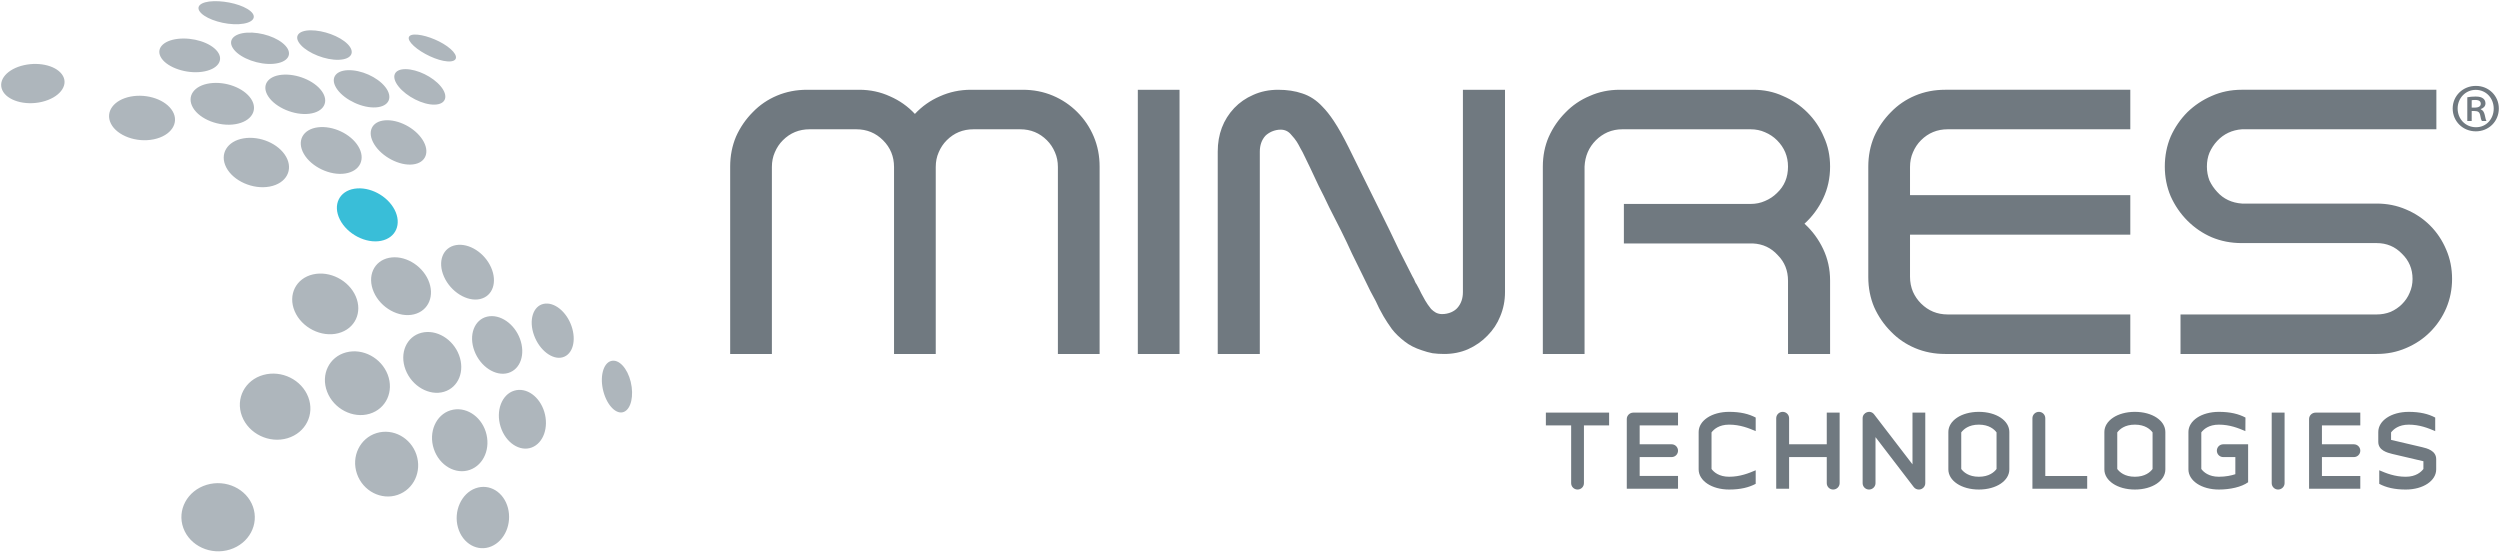 <?xml version="1.0" encoding="UTF-8" standalone="no"?>
<!-- Created with Inkscape (http://www.inkscape.org/) -->

<svg
   xmlns:dc="http://purl.org/dc/elements/1.1/"
   xmlns:cc="http://creativecommons.org/ns#"
   xmlns:rdf="http://www.w3.org/1999/02/22-rdf-syntax-ns#"
   xmlns:svg="http://www.w3.org/2000/svg"
   xmlns="http://www.w3.org/2000/svg"
   xmlns:sodipodi="http://sodipodi.sourceforge.net/DTD/sodipodi-0.dtd"
   xmlns:inkscape="http://www.inkscape.org/namespaces/inkscape"
   version="1.1"
   width="429.123"
   height="94.835"
   id="svg2"
   xml:space="preserve"
   inkscape:version="0.91 r13725"
   sodipodi:docname="Minres_logo.svg"><sodipodi:namedview
     pagecolor="#ffffff"
     bordercolor="#666666"
     borderopacity="1"
     objecttolerance="10"
     gridtolerance="10"
     guidetolerance="10"
     inkscape:pageopacity="0"
     inkscape:pageshadow="2"
     inkscape:window-width="1284"
     inkscape:window-height="967"
     id="namedview16"
     showgrid="false"
     fit-margin-top="0.2"
     fit-margin-left="0.2"
     fit-margin-right="0.2"
     fit-margin-bottom="0.2"
     inkscape:zoom="0.68"
     inkscape:cx="222.87347"
     inkscape:cy="20.834587"
     inkscape:window-x="0"
     inkscape:window-y="0"
     inkscape:window-maximized="0"
     inkscape:current-layer="svg2" /><defs
     id="defs6"><clipPath
       id="clipPath16"><path
         d="M 0,792 612,792 612,0 0,0 0,792 Z"
         id="path18"
         inkscape:connector-curvature="0" /></clipPath></defs><g
     transform="matrix(1.25,0,0,-1.25,-159.627,569)"
     id="g10"><g
       id="g12"><g
         clip-path="url(#clipPath16)"
         id="g14"><g
           transform="translate(145.645,441.94)"
           id="g20"><path
             d="m 0,0 c -2.297,-0.438 -3.543,-2.073 -2.708,-3.725 0.833,-1.65 3.504,-2.643 5.889,-2.144 2.386,0.496 3.511,2.247 2.59,3.837 C 4.85,-0.44 2.3,0.437 0,0 m 18.222,-38.224 c -2.52,-0.695 -3.862,-3.233 -2.939,-5.662 0.921,-2.428 3.749,-3.782 6.254,-3.03 2.507,0.752 3.755,3.28 2.849,5.651 -0.909,2.373 -3.643,3.736 -6.164,3.041 m -7.791,-15.092 c -2.653,-0.799 -4.097,-3.465 -3.198,-5.932 0.9,-2.467 3.776,-3.777 6.402,-2.953 2.625,0.826 4.025,3.453 3.156,5.892 -0.87,2.44 -3.705,3.791 -6.36,2.993 M -14.667,4.308 c -2.247,-0.506 -3.595,-2.009 -2.96,-3.428 0.631,-1.417 3.1,-2.169 5.458,-1.603 2.358,0.564 3.623,2.184 2.878,3.543 -0.745,1.362 -3.126,1.993 -5.376,1.488 m 29.536,5.633 c 1.911,0.108 2.575,0.953 1.58,1.794 -0.997,0.843 -3.211,1.41 -5.037,1.363 C 9.59,13.047 8.774,12.347 9.687,11.444 10.595,10.542 12.96,9.829 14.869,9.941 M 9.801,3.401 C 11.96,3.698 12.856,4.99 11.897,6.208 10.937,7.427 8.55,8.16 6.479,7.926 4.411,7.689 3.37,6.524 4.243,5.242 5.113,3.963 7.645,3.102 9.801,3.401 m 46.91,-31.865 c -1.455,-0.303 -2.077,-2.246 -1.317,-4.325 0.756,-2.078 2.553,-3.416 3.936,-3.012 1.383,0.401 1.892,2.309 1.205,4.288 -0.688,1.98 -2.37,3.353 -3.824,3.049 M 32.809,-43.562 c 2.284,0.685 3.364,3.086 2.488,5.379 -0.878,2.29 -3.406,3.664 -5.719,3.053 -2.311,-0.61 -3.51,-3.03 -2.603,-5.397 0.905,-2.367 3.552,-3.719 5.834,-3.035 M 15.981,8.776 C 14.066,8.66 13.219,7.651 14.189,6.438 c 0.967,-1.211 3.445,-2.116 5.432,-1.939 1.987,0.174 2.681,1.319 1.644,2.469 -1.039,1.154 -3.363,1.924 -5.284,1.808 m 52.691,-47.965 c -0.45,1.883 -1.642,3.189 -2.719,2.873 -1.076,-0.312 -1.567,-2.209 -1.035,-4.19 0.53,-1.982 1.817,-3.21 2.812,-2.795 0.996,0.414 1.391,2.231 0.942,4.112 m -16.008,-1.2 c -1.692,-0.512 -2.562,-2.753 -1.863,-4.956 0.696,-2.206 2.642,-3.456 4.264,-2.848 1.623,0.611 2.367,2.773 1.74,4.881 -0.629,2.107 -2.448,3.437 -4.141,2.923 M 33.766,-46.21 c -2.277,-0.694 -3.514,-3.216 -2.69,-5.597 0.821,-2.379 3.352,-3.656 5.579,-2.892 2.229,0.763 3.354,3.22 2.583,5.529 -0.772,2.31 -3.191,3.652 -5.472,2.96 m 12.82,-5.048 c 1.94,0.695 2.877,3.014 2.174,5.23 -0.706,2.214 -2.838,3.55 -4.837,2.942 -1.998,-0.609 -3.061,-3.001 -2.294,-5.303 0.764,-2.3 3.02,-3.564 4.957,-2.869 m 0.76,-2.537 c -1.93,-0.703 -3.039,-3.148 -2.4,-5.389 0.637,-2.244 2.721,-3.369 4.578,-2.587 1.859,0.785 2.845,3.117 2.284,5.281 -0.567,2.162 -2.53,3.398 -4.462,2.695 m -4.322,13.255 c 2.005,0.601 2.893,2.849 2.064,5.043 -0.829,2.197 -3.101,3.576 -5.152,3.062 -2.046,-0.509 -3.065,-2.785 -2.191,-5.07 0.873,-2.284 3.275,-3.635 5.279,-3.035 M 38.74,-9.321 c 1.831,0.21 2.39,1.756 1.338,3.396 -1.055,1.641 -3.323,2.804 -5.151,2.663 -1.823,-0.141 -2.526,-1.591 -1.476,-3.301 1.049,-1.709 3.462,-2.971 5.289,-2.758 m 0.159,-20.585 c 2.054,0.502 2.893,2.617 1.963,4.721 -0.936,2.102 -3.31,3.458 -5.385,3.04 -2.072,-0.417 -3.05,-2.514 -2.093,-4.702 0.954,-2.188 3.465,-3.561 5.515,-3.059 m 4.604,34.735 c 1.394,-0.097 1.554,0.713 0.423,1.709 -1.134,0.997 -3.128,1.827 -4.515,1.961 -1.386,0.136 -1.656,-0.51 -0.53,-1.547 1.125,-1.034 3.23,-2.031 4.622,-2.123 m 5.453,-35.048 c -1.757,-0.407 -2.579,-2.525 -1.753,-4.71 0.822,-2.187 2.936,-3.53 4.635,-3.028 1.7,0.503 2.392,2.584 1.627,4.676 -0.766,2.09 -2.753,3.468 -4.509,3.062 m -5.929,5.486 c 0.929,-2.094 3.182,-3.472 4.944,-3.073 1.764,0.396 2.405,2.345 1.519,4.349 -0.89,2.003 -3.011,3.37 -4.816,3.062 -1.8,-0.308 -2.577,-2.242 -1.647,-4.338 M 28.584,5.05 c 1.796,0.067 2.289,1.077 1.197,2.168 -1.095,1.093 -3.326,1.89 -5.071,1.88 C 22.967,9.084 22.324,8.22 23.371,7.072 24.413,5.927 26.793,4.981 28.584,5.05 m -0.075,-37.548 c 2.316,0.602 3.351,2.877 2.395,5.073 -0.956,2.195 -3.55,3.534 -5.867,3.006 -2.316,-0.527 -3.479,-2.78 -2.519,-5.049 0.959,-2.27 3.679,-3.633 5.991,-3.03 m -3.991,30.136 c 2.045,0.247 2.769,1.679 1.713,3.126 -1.06,1.449 -3.461,2.411 -5.457,2.232 -1.992,-0.185 -2.869,-1.496 -1.859,-3.008 1.006,-1.511 3.561,-2.596 5.603,-2.35 m 6.733,-4.461 c -1.049,1.717 -3.489,2.855 -5.539,2.601 -2.047,-0.255 -2.955,-1.858 -1.931,-3.647 1.02,-1.787 3.611,-3.021 5.683,-2.695 2.077,0.324 2.834,2.022 1.787,3.741 m 10.476,5.715 c 1.598,0.036 1.941,1.199 0.85,2.517 C 41.48,2.732 39.36,3.748 37.766,3.766 36.175,3.783 35.699,2.75 36.79,1.375 37.879,0 40.131,-1.147 41.727,-1.108 M 28.397,0.94 c 1.061,-1.44 3.478,-2.561 5.303,-2.424 1.824,0.133 2.347,1.421 1.262,2.8 C 33.871,2.698 31.6,3.694 29.802,3.621 28.005,3.547 27.335,2.384 28.397,0.94 M 14.372,-3.794 c 2.237,0.369 3.164,1.956 2.165,3.473 -1.003,1.519 -3.502,2.444 -5.668,2.14 C 8.703,1.514 7.632,0.044 8.563,-1.54 c 0.93,-1.582 3.574,-2.623 5.809,-2.254 m 4.733,-8.563 c 2.292,0.441 3.252,2.302 2.237,4.097 -1.019,1.795 -3.595,2.896 -5.84,2.521 -2.241,-0.376 -3.342,-2.14 -2.372,-4.002 0.968,-1.863 3.685,-3.059 5.975,-2.616"
             id="path22"
             style="fill:#aeb6bc;fill-opacity:1;fill-rule:nonzero;stroke:none"
             inkscape:connector-curvature="0" /></g><g
           transform="translate(174.366,425.067)"
           id="g24"><path
             d="M 0,0 C -1.005,2.018 -0.066,3.887 2.005,4.218 4.082,4.548 6.51,3.276 7.519,1.337 8.524,-0.603 7.728,-2.534 5.653,-2.94 3.578,-3.35 1.004,-2.017 0,0"
             id="path26"
             style="fill:#39bed8;fill-opacity:1;fill-rule:evenodd;stroke:none"
             inkscape:connector-curvature="0" /></g><g
           transform="translate(467.523,440.421)"
           id="g28"><path
             d="m 0,0 -0.41,0 0,1.014 c 0.097,0.02 0.234,0.039 0.469,0.039 0.586,0 0.779,-0.215 0.779,-0.527 C 0.838,0.136 0.449,0 0,0 m 0.838,-0.234 0,0.039 c 0.351,0.117 0.644,0.37 0.644,0.78 0,0.292 -0.136,0.546 -0.332,0.683 -0.214,0.155 -0.486,0.253 -1.033,0.253 -0.449,0 -0.799,-0.039 -1.131,-0.098 l 0,-3.256 0.604,0 0,1.365 0.39,0 c 0.469,0 0.684,-0.156 0.762,-0.507 0.078,-0.448 0.154,-0.741 0.252,-0.858 l 0.625,0 c -0.078,0.117 -0.137,0.312 -0.234,0.819 -0.098,0.41 -0.254,0.663 -0.547,0.78 M 0.176,-2.691 c -1.444,0 -2.516,1.131 -2.516,2.574 0,1.404 1.072,2.555 2.477,2.555 l 0.019,0 c 1.424,0 2.457,-1.151 2.457,-2.575 0,-1.423 -1.033,-2.573 -2.437,-2.554 m 0,5.674 -0.02,0 c -1.775,0 -3.177,-1.364 -3.177,-3.1 0,-1.775 1.402,-3.14 3.177,-3.14 1.776,0 3.16,1.365 3.16,3.14 0,1.736 -1.384,3.1 -3.14,3.1 m -7.393,-49.609 -4.265,1 0,1.026 c 0.322,0.418 1.025,1.066 2.429,1.066 1.5,0 2.688,-0.486 3.633,-0.89 l 0,1.863 c -0.932,0.5 -2.094,0.783 -3.633,0.783 -2.418,0 -4.185,-1.215 -4.185,-2.767 l 0,-1.352 c 0,-1.174 1.228,-1.485 1.929,-1.661 l 4.268,-1 0,-1.066 c -0.324,-0.418 -1.025,-1.066 -2.43,-1.066 -1.5,0 -2.687,0.486 -3.633,0.89 l 0,-1.863 c 0.932,-0.5 2.094,-0.783 3.633,-0.783 2.416,0 4.186,1.215 4.186,2.767 l 0,1.407 c 0,1.16 -1.242,1.484 -1.932,1.646 m -15.525,3.862 0,-9.575 7.035,0 0,1.756 -5.268,0 0,2.594 4.389,0 c 0.486,0 0.879,0.39 0.879,0.877 0,0.486 -0.393,0.879 -0.879,0.879 l -4.389,0 0,2.592 5.268,0 0,1.756 -6.145,0 c -0.486,0 -0.89,-0.393 -0.89,-0.879 m -5.131,-8.805 c 0,-0.485 0.393,-0.877 0.877,-0.877 0.486,0 0.892,0.392 0.892,0.877 l 0,9.684 -1.769,0 0,-9.684 z m -7.531,4.457 c 0,-0.487 0.39,-0.877 0.877,-0.877 l 1.662,0 0,-2.35 c -0.528,-0.176 -1.311,-0.351 -2.256,-0.351 -1.404,0 -2.108,0.648 -2.418,1.066 l 0,5.024 c 0.31,0.418 1.014,1.066 2.418,1.066 1.498,0 2.687,-0.486 3.633,-0.89 l 0.013,1.863 c -0.945,0.5 -2.093,0.783 -3.646,0.783 -2.404,0 -4.186,-1.215 -4.186,-2.767 l 0,-5.134 c 0,-1.552 1.782,-2.767 4.186,-2.767 1.525,0 3.092,0.338 4.01,1 l 0,5.213 -3.416,0 c -0.487,0 -0.877,-0.393 -0.877,-0.879 m -8.828,-2.512 c -0.311,-0.418 -1.014,-1.066 -2.432,-1.066 -1.404,0 -2.106,0.648 -2.416,1.066 l 0,5.024 c 0.31,0.418 1.012,1.066 2.416,1.066 1.418,0 2.121,-0.648 2.432,-1.066 l 0,-5.024 z m -2.432,7.846 c -2.402,0 -4.186,-1.215 -4.186,-2.767 l 0,-5.134 c 0,-1.552 1.784,-2.767 4.186,-2.767 2.418,0 4.187,1.215 4.187,2.767 l 0,5.134 c 0,1.552 -1.769,2.767 -4.187,2.767 m -12.299,-0.877 c 0,0.486 -0.391,0.877 -0.877,0.877 -0.486,0 -0.89,-0.391 -0.89,-0.877 l 0,-9.684 7.521,0 0,1.756 -5.754,0 0,7.928 z m -6.693,-6.969 c -0.311,-0.418 -1.014,-1.066 -2.432,-1.066 -1.404,0 -2.105,0.648 -2.416,1.066 l 0,5.024 c 0.311,0.418 1.012,1.066 2.416,1.066 1.418,0 2.121,-0.648 2.432,-1.066 l 0,-5.024 z m -2.432,7.846 c -2.402,0 -4.185,-1.215 -4.185,-2.767 l 0,-5.134 c 0,-1.552 1.783,-2.767 4.185,-2.767 2.418,0 4.188,1.215 4.188,2.767 l 0,5.134 c 0,1.552 -1.77,2.767 -4.188,2.767 m -9.111,-7.211 -5.266,6.86 c -0.527,0.689 -1.58,0.284 -1.58,-0.526 l 0,-8.914 c 0,-0.485 0.391,-0.877 0.877,-0.877 0.486,0 0.891,0.392 0.891,0.877 l 0,6.32 5.254,-6.859 c 0.175,-0.231 0.445,-0.338 0.701,-0.338 0.486,0 0.879,0.392 0.879,0.877 l 0,9.684 -1.756,0 0,-7.104 z m -11.772,2.756 -5.172,0 0,3.578 c 0,0.486 -0.392,0.877 -0.878,0.877 -0.487,0 -0.891,-0.391 -0.891,-0.877 l 0,-9.684 1.769,0 0,4.35 5.172,0 0,-3.58 c 0,-0.485 0.391,-0.877 0.877,-0.877 0.487,0 0.891,0.392 0.891,0.877 l 0,9.684 -1.768,0 0,-4.348 z m -17.592,1.688 0,-5.134 c 0,-1.552 1.782,-2.767 4.186,-2.767 1.553,0 2.701,0.283 3.647,0.783 l 0,1.863 c -0.946,-0.404 -2.149,-0.89 -3.647,-0.89 -1.404,0 -2.107,0.648 -2.418,1.066 l 0,5.024 c 0.311,0.418 1.014,1.066 2.418,1.066 1.498,0 2.701,-0.486 3.647,-0.89 l 0,1.863 c -0.946,0.5 -2.094,0.783 -3.647,0.783 -2.404,0 -4.186,-1.215 -4.186,-2.767 m -9.869,1.781 0,-9.575 7.036,0 0,1.756 -5.266,0 0,2.594 4.389,0 c 0.486,0 0.877,0.39 0.877,0.877 0,0.486 -0.391,0.879 -0.877,0.879 l -4.389,0 0,2.592 5.266,0 0,1.756 -6.145,0 c -0.486,0 -0.891,-0.393 -0.891,-0.879 m -11.111,-0.877 3.471,0 0,-7.928 c 0,-0.485 0.392,-0.877 0.877,-0.877 0.5,0 0.879,0.392 0.879,0.877 l 0,7.928 3.457,0 0,1.756 -8.684,0 0,-1.756 z m 121.424,27.448 c -0.938,0.938 -2.043,1.675 -3.317,2.211 -1.24,0.536 -2.578,0.804 -4.019,0.804 l -18.492,0 c -1.407,0.1 -2.547,0.636 -3.418,1.608 -0.436,0.469 -0.787,0.988 -1.055,1.558 -0.234,0.602 -0.351,1.239 -0.351,1.909 0,0.703 0.117,1.34 0.351,1.909 0.268,0.604 0.619,1.14 1.055,1.608 0.906,0.972 2.045,1.509 3.418,1.609 l 26.687,0 0,5.426 -26.738,0 c -1.473,0 -2.848,-0.284 -4.121,-0.854 -1.238,-0.536 -2.344,-1.273 -3.317,-2.21 -0.97,-0.972 -1.74,-2.094 -2.31,-3.367 -0.537,-1.273 -0.805,-2.647 -0.805,-4.121 0,-1.44 0.268,-2.797 0.805,-4.07 0.57,-1.273 1.34,-2.395 2.31,-3.367 0.973,-0.971 2.079,-1.725 3.317,-2.261 1.273,-0.536 2.648,-0.804 4.121,-0.804 l 18.543,0 c 1.373,0 2.529,-0.486 3.467,-1.458 0.97,-0.937 1.457,-2.093 1.457,-3.467 0,-0.67 -0.133,-1.306 -0.403,-1.909 -0.234,-0.569 -0.586,-1.089 -1.054,-1.558 -0.436,-0.435 -0.955,-0.787 -1.559,-1.055 -0.601,-0.235 -1.238,-0.353 -1.908,-0.353 l -26.94,0 0,-5.426 26.94,0 c 1.441,0 2.779,0.268 4.019,0.804 1.274,0.536 2.379,1.273 3.317,2.212 0.937,0.938 1.676,2.025 2.211,3.266 0.537,1.273 0.804,2.612 0.804,4.019 0,1.441 -0.267,2.781 -0.804,4.02 -0.535,1.274 -1.274,2.379 -2.211,3.317 m -41.17,-12.212 -25.074,0 c -1.44,0 -2.664,0.504 -3.668,1.508 -0.469,0.47 -0.838,1.006 -1.106,1.609 -0.267,0.637 -0.402,1.323 -0.402,2.06 l 0,5.778 30.25,0 0,5.428 -30.25,0 0,3.869 c 0,0.737 0.135,1.406 0.402,2.01 0.268,0.637 0.637,1.189 1.106,1.658 1.004,1.005 2.228,1.508 3.668,1.508 l 25.074,0 0,5.426 -25.426,0 c -1.473,0 -2.848,-0.267 -4.121,-0.803 -1.271,-0.536 -2.379,-1.29 -3.316,-2.261 -0.971,-0.972 -1.741,-2.094 -2.311,-3.367 -0.537,-1.273 -0.805,-2.647 -0.805,-4.121 l 0,-15.175 c 0,-1.474 0.268,-2.847 0.805,-4.121 0.57,-1.273 1.34,-2.395 2.311,-3.367 0.937,-0.971 2.045,-1.725 3.316,-2.261 1.273,-0.536 2.648,-0.804 4.121,-0.804 l 25.426,0 0,5.426 z m -50.168,15.579 c -0.604,-0.268 -1.258,-0.403 -1.961,-0.403 l -17.412,0 0,-5.427 17.715,0 c 1.373,-0.066 2.511,-0.602 3.418,-1.608 0.937,-0.937 1.406,-2.11 1.406,-3.517 l 0,-10.05 5.777,0 0,10.1 c 0,1.542 -0.318,2.982 -0.953,4.322 -0.637,1.34 -1.492,2.495 -2.562,3.467 1.07,0.971 1.925,2.128 2.562,3.467 0.635,1.34 0.953,2.797 0.953,4.372 0,1.474 -0.283,2.831 -0.853,4.07 -0.535,1.274 -1.289,2.396 -2.262,3.367 -0.971,0.971 -2.094,1.725 -3.365,2.261 -1.24,0.57 -2.598,0.854 -4.07,0.854 l -18.342,0 c -1.475,0 -2.848,-0.284 -4.121,-0.854 -1.274,-0.536 -2.379,-1.29 -3.317,-2.261 -0.97,-0.971 -1.742,-2.093 -2.31,-3.367 -0.537,-1.239 -0.805,-2.596 -0.805,-4.07 l 0,-25.728 5.729,0 0,25.728 c 0.066,1.441 0.585,2.646 1.556,3.618 0.471,0.469 1.006,0.838 1.61,1.106 0.636,0.268 1.306,0.402 2.009,0.402 l 17.637,0 c 0.703,0 1.357,-0.134 1.961,-0.402 0.637,-0.268 1.189,-0.637 1.658,-1.106 1.004,-1.005 1.508,-2.211 1.508,-3.618 0,-1.474 -0.504,-2.68 -1.508,-3.618 -0.469,-0.469 -1.021,-0.838 -1.658,-1.105 m -41.477,-12.512 c 0,-0.871 -0.252,-1.592 -0.754,-2.162 -0.201,-0.234 -0.486,-0.435 -0.853,-0.602 -0.402,-0.168 -0.82,-0.252 -1.258,-0.252 -0.301,0 -0.586,0.067 -0.853,0.201 -0.235,0.135 -0.452,0.302 -0.653,0.502 -0.168,0.202 -0.318,0.402 -0.453,0.604 -0.135,0.235 -0.252,0.419 -0.351,0.552 l -0.553,1.005 c -0.168,0.368 -0.385,0.788 -0.652,1.257 -0.069,0.066 -0.135,0.184 -0.202,0.352 -0.068,0.201 -0.185,0.435 -0.351,0.703 -0.471,0.905 -1.106,2.161 -1.91,3.769 -0.772,1.641 -1.592,3.333 -2.463,5.075 -0.871,1.775 -1.707,3.467 -2.512,5.076 -0.805,1.608 -1.424,2.863 -1.859,3.768 -0.369,0.737 -0.721,1.407 -1.055,2.01 -0.336,0.604 -0.672,1.156 -1.006,1.658 -0.537,0.805 -1.055,1.457 -1.557,1.96 -0.804,0.871 -1.726,1.474 -2.765,1.809 -0.971,0.335 -2.077,0.502 -3.316,0.502 -1.239,0 -2.378,-0.234 -3.417,-0.703 -1.005,-0.435 -1.876,-1.038 -2.612,-1.809 -1.508,-1.607 -2.262,-3.601 -2.262,-5.979 l 0,-27.789 5.778,0 0,27.789 c 0,0.871 0.252,1.591 0.754,2.16 0.235,0.235 0.535,0.436 0.904,0.603 0.403,0.168 0.805,0.252 1.207,0.252 0.569,0 1.038,-0.219 1.407,-0.654 0.368,-0.402 0.636,-0.736 0.803,-1.005 0.168,-0.268 0.335,-0.569 0.503,-0.904 0.202,-0.335 0.385,-0.687 0.553,-1.056 0.202,-0.402 0.469,-0.955 0.803,-1.658 0.336,-0.703 0.721,-1.524 1.157,-2.462 0.468,-0.904 0.955,-1.893 1.457,-2.965 0.537,-1.039 1.072,-2.094 1.609,-3.165 0.535,-1.073 1.039,-2.127 1.506,-3.167 0.504,-1.038 0.972,-1.993 1.408,-2.863 0.436,-0.871 0.805,-1.625 1.106,-2.262 0.333,-0.637 0.585,-1.105 0.753,-1.406 0.133,-0.269 0.284,-0.587 0.452,-0.955 0.168,-0.335 0.369,-0.704 0.603,-1.106 0.334,-0.57 0.721,-1.156 1.156,-1.76 0.469,-0.601 1.055,-1.171 1.758,-1.707 0.637,-0.503 1.424,-0.905 2.363,-1.207 0.469,-0.168 0.954,-0.3 1.457,-0.401 0.502,-0.067 1.04,-0.101 1.608,-0.101 1.172,0 2.262,0.217 3.266,0.653 1.039,0.47 1.925,1.089 2.664,1.859 0.769,0.772 1.355,1.658 1.757,2.664 0.436,1.038 0.655,2.144 0.655,3.317 l 0,27.787 -5.78,0 0,-27.787 z m -44.641,-8.493 5.729,0 0,36.28 -5.729,0 0,-36.28 z m -8.311,33.216 c -0.972,0.971 -2.093,1.725 -3.367,2.261 -1.273,0.536 -2.646,0.803 -4.121,0.803 l -7.125,0 c -1.507,0 -2.931,-0.301 -4.271,-0.904 -1.307,-0.569 -2.445,-1.373 -3.417,-2.412 -0.971,1.039 -2.111,1.843 -3.417,2.412 -1.307,0.603 -2.714,0.904 -4.221,0.904 l -7.176,0 c -1.474,0 -2.848,-0.267 -4.12,-0.803 -1.273,-0.536 -2.379,-1.29 -3.317,-2.261 -0.971,-0.972 -1.742,-2.094 -2.312,-3.367 -0.535,-1.273 -0.803,-2.647 -0.803,-4.121 l 0,-25.728 5.728,0 0,25.678 c 0,0.737 0.134,1.406 0.402,2.01 0.268,0.637 0.636,1.189 1.106,1.658 1.004,1.005 2.227,1.508 3.668,1.508 l 6.422,0 c 1.441,0 2.663,-0.503 3.668,-1.508 1.005,-1.005 1.508,-2.228 1.508,-3.668 l 0,-25.678 5.728,0 0,25.678 c 0,0.737 0.134,1.406 0.403,2.01 0.267,0.637 0.636,1.189 1.105,1.658 1.004,1.005 2.228,1.508 3.669,1.508 l 6.421,0 c 1.44,0 2.663,-0.503 3.668,-1.508 0.469,-0.469 0.838,-1.021 1.106,-1.658 0.267,-0.604 0.402,-1.273 0.402,-2.01 l 0,-25.678 5.728,0 0,25.728 c 0,1.474 -0.268,2.848 -0.804,4.121 -0.536,1.273 -1.29,2.395 -2.261,3.367"
             id="path30"
             style="fill:#707980;fill-opacity:1;fill-rule:nonzero;stroke:none"
             inkscape:connector-curvature="0" /></g></g></g></g></svg>